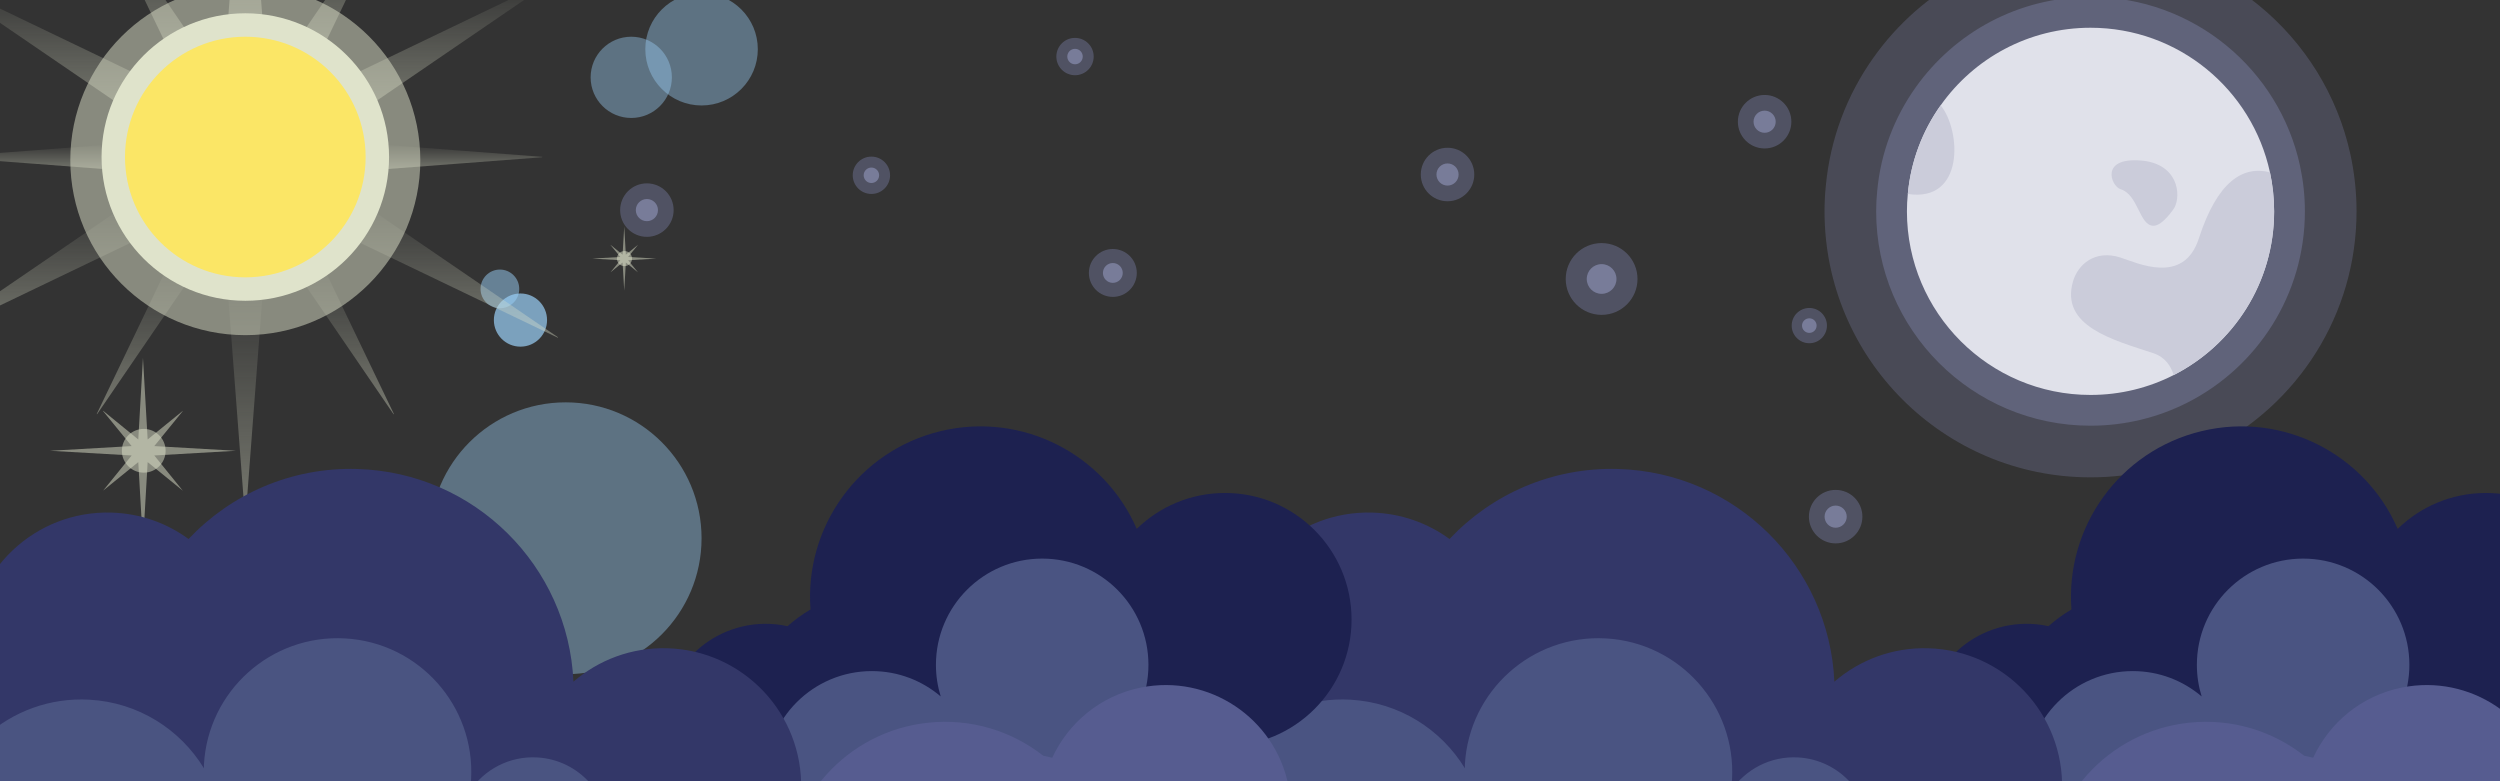<?xml version="1.0" encoding="utf-8"?>
<!-- Generator: Adobe Illustrator 24.0.1, SVG Export Plug-In . SVG Version: 6.00 Build 0)  -->
<svg version="1.1" id="Layer_1" xmlns="http://www.w3.org/2000/svg" xmlns:xlink="http://www.w3.org/1999/xlink" x="0px" y="0px"
	 viewBox="0 0 1600 500" style="enable-background:new 0 0 1600 500;" xml:space="preserve">
<rect x="0" y="0" width="1600" height="500" fill="#333333" stroke="none"/>
<style type="text/css">
	.st0{fill:url(#flying-star-bottom_2_);}
	.st1{fill:url(#flying-star-top_2_);}
	.st2{opacity:0.5;fill:#6F7295;}
	.st3{opacity:0.5;fill:#A1A7D1;}
	.st4{opacity:0.5;fill:#9BD0F9;}
	.st5{opacity:0.7;fill:#9BD0F9;}
	.st6{opacity:0.4;fill:#9BD0F9;}
	.st7{fill:url(#SVGID_1_);}
	.st8{fill:url(#SVGID_2_);}
	.st9{fill:url(#SVGID_3_);}
	.st10{fill:url(#SVGID_4_);}
	.st11{fill:url(#SVGID_5_);}
	.st12{fill:url(#SVGID_6_);}
	.st13{fill:url(#SVGID_7_);}
	.st14{fill:url(#SVGID_8_);}
	.st15{fill:url(#SVGID_9_);}
	.st16{fill:url(#SVGID_10_);}
	.st17{fill:url(#SVGID_11_);}
	.st18{fill:url(#SVGID_12_);}
	.st19{fill:#FBE666;}
	.st20{opacity:0.5;fill:#DFE3CB;}
	.st21{fill:#DFE3CB;}
	.st22{opacity:0.5;fill:#60637A;}
	.st23{fill:#60637A;}
	.st24{fill:#E0E1EA;}
	.st25{fill:#CBCCDA;}
	.st26{fill:url(#top-right-clouds_1_);}
	.st27{fill:url(#middle-right-clouds_2_);}
	.st28{fill:url(#bottom-right-clouds_2_);}
	.st29{fill:url(#top-left-clouds_2_);}
	.st30{fill:url(#bottom-left-clouds_2_);}
	.st31{fill:url(#top-right-clouds_3_);}
	.st32{fill:url(#middle-right-clouds_3_);}
	.st33{fill:url(#bottom-right-clouds_3_);}
	.st34{fill:url(#top-left-clouds_3_);}
	.st35{fill:#4A5481;}
</style>
<linearGradient id="flying-star-bottom_2_" gradientUnits="userSpaceOnUse" x1="-153.654" y1="450.075" x2="-91.654" y2="450.075" gradientTransform="matrix(0.906 -0.423 0.423 0.906 -113.196 4.702)">
	<stop  offset="4.960318e-04" style="stop-color:#144079"/>
	<stop  offset="0.205" style="stop-color:#17427B"/>
	<stop  offset="0.343" style="stop-color:#204A80"/>
	<stop  offset="0.461" style="stop-color:#2F5688"/>
	<stop  offset="0.569" style="stop-color:#446795"/>
	<stop  offset="0.669" style="stop-color:#607EA5"/>
	<stop  offset="0.764" style="stop-color:#839AB8"/>
	<stop  offset="0.854" style="stop-color:#ABBBCF"/>
	<stop  offset="0.939" style="stop-color:#D9E0E9"/>
	<stop  offset="1" style="stop-color:#FFFFFF"/>
</linearGradient>
<path id="flying-star-bottom_1_" class="st0" d="M-5.908,451.392c3.97,8.508,0.291,18.624-8.217,22.594
	c-8.508,3.97-43.997,12.131-47.967,3.622s24.553-31.889,33.591-34.433C-19,440.5-9.878,442.884-5.908,451.392z"/>
<linearGradient id="flying-star-top_2_" gradientUnits="userSpaceOnUse" x1="-102.073" y1="243.349" x2="-39.894" y2="243.349" gradientTransform="matrix(0.96 -0.279 0.279 0.96 -42.874 -3.865)">
	<stop  offset="4.960318e-04" style="stop-color:#144079"/>
	<stop  offset="0.205" style="stop-color:#17427B"/>
	<stop  offset="0.343" style="stop-color:#204A80"/>
	<stop  offset="0.461" style="stop-color:#2F5688"/>
	<stop  offset="0.569" style="stop-color:#446795"/>
	<stop  offset="0.669" style="stop-color:#607EA5"/>
	<stop  offset="0.764" style="stop-color:#839AB8"/>
	<stop  offset="0.854" style="stop-color:#ABBBCF"/>
	<stop  offset="0.939" style="stop-color:#D9E0E9"/>
	<stop  offset="1" style="stop-color:#FFFFFF"/>
</linearGradient>
<path id="flying-star-top_1_" class="st1" d="M-13.234,240.841c2.623,9.015-2.766,16.659-11.575,21.072
	c-7.381,3.697-29.191,6.587-43.36,5.274c-2.956-0.274-3.961-4.276-2.453-6.833C-62.944,247.34-51,232.5-34.306,229.266
	C-25.088,227.48-15.857,231.826-13.234,240.841z"/>
<g id="stars">
	<circle class="st2" cx="926.42" cy="111.689" r="17.114"/>
	<circle class="st3" cx="926.421" cy="111.689" r="7.087"/>
	<circle class="st2" cx="128.102" cy="61.596" r="17.114"/>
	<circle class="st3" cx="128.103" cy="61.597" r="7.087"/>
	<circle class="st2" cx="1025.03" cy="178.544" r="22.968"/>
	<circle class="st3" cx="1025.03" cy="178.544" r="9.511"/>
	<circle class="st2" cx="1129.356" cy="77.897" r="17.114"/>
	<circle class="st3" cx="1129.357" cy="77.898" r="7.087"/>
	<circle class="st2" cx="1174.819" cy="330.655" r="17.114"/>
	<circle class="st3" cx="1174.819" cy="330.656" r="7.087"/>
	<circle class="st2" cx="1157.961" cy="208.388" r="11.278"/>
	<circle class="st3" cx="1157.961" cy="208.388" r="4.67"/>
	<circle class="st2" cx="414.01" cy="134.464" r="17.114"/>
	<circle class="st3" cx="414.01" cy="134.465" r="7.087"/>
	<circle class="st2" cx="557.696" cy="112.179" r="11.943"/>
	<circle class="st3" cx="557.696" cy="112.18" r="4.945"/>
	<circle class="st2" cx="688.013" cy="36.197" r="11.943"/>
	<circle class="st3" cx="688.013" cy="36.197" r="4.945"/>
	<circle class="st2" cx="712.216" cy="174.683" r="15.325"/>
	<circle class="st3" cx="712.216" cy="174.684" r="6.346"/>
</g>
<g id="sun-highlight-balls">
	<circle class="st4" cx="319.935" cy="184.898" r="12.377"/>
	<circle class="st5" cx="333.094" cy="204.841" r="17.019"/>
	<circle class="st6" cx="362" cy="344.5" r="87"/>
	<circle class="st6" cx="449" cy="31.5" r="36"/>
	<circle class="st6" cx="404" cy="49.5" r="26"/>
</g>
<g id="sun">
	<g id="rays">
		<linearGradient id="SVGID_1_" gradientUnits="userSpaceOnUse" x1="157" y1="24.426" x2="157" y2="-130.5">
			<stop  offset="0" style="stop-color:#DFE3CB;stop-opacity:0.4"/>
			<stop  offset="1" style="stop-color:#DFE3CB;stop-opacity:0"/>
		</linearGradient>
		<path class="st7" d="M168.943,24.426L157.159-130.5h-0.317L145.057,24.426C148.95,23.82,152.937,23.5,157,23.5
			S165.05,23.82,168.943,24.426z"/>
		<linearGradient id="SVGID_2_" gradientUnits="userSpaceOnUse" x1="94.112" y1="38.632" x2="94.112" y2="-64.11">
			<stop  offset="0" style="stop-color:#DFE3CB;stop-opacity:0.4"/>
			<stop  offset="1" style="stop-color:#DFE3CB;stop-opacity:0"/>
		</linearGradient>
		<path class="st8" d="M62.113-64.11l-0.226,0.13l49.274,102.612c4.678-3.472,9.767-6.418,15.176-8.769L62.113-64.11z"/>
		<linearGradient id="SVGID_3_" gradientUnits="userSpaceOnUse" x1="26.987" y1="72.809" x2="26.987" y2="-15.137">
			<stop  offset="0" style="stop-color:#DFE3CB;stop-opacity:0.4"/>
			<stop  offset="1" style="stop-color:#DFE3CB;stop-opacity:0"/>
		</linearGradient>
		<path class="st9" d="M-42.973-15.137l-0.159,0.274L85.152,72.809c2.907-7.538,6.959-14.504,11.954-20.681L-42.973-15.137z"/>
		<linearGradient id="SVGID_4_" gradientUnits="userSpaceOnUse" x1="23.755" y1="109.264" x2="23.755" y2="91.736">
			<stop  offset="0" style="stop-color:#DFE3CB;stop-opacity:0.4"/>
			<stop  offset="1" style="stop-color:#DFE3CB;stop-opacity:0"/>
		</linearGradient>
		<path class="st10" d="M80.511,91.736L-33,100.37v0.261l113.511,8.634C80.185,106.386,80,103.465,80,100.5
			S80.185,94.614,80.511,91.736z"/>
		<linearGradient id="SVGID_5_" gradientUnits="userSpaceOnUse" x1="26.987" y1="216.137" x2="26.987" y2="128.191">
			<stop  offset="0" style="stop-color:#DFE3CB;stop-opacity:0.4"/>
			<stop  offset="1" style="stop-color:#DFE3CB;stop-opacity:0"/>
		</linearGradient>
		<path class="st11" d="M-43.131,215.863l0.158,0.274l140.078-67.266c-4.995-6.177-9.047-13.143-11.954-20.681L-43.131,215.863z"/>
		<linearGradient id="SVGID_6_" gradientUnits="userSpaceOnUse" x1="94.112" y1="265.11" x2="94.112" y2="162.368">
			<stop  offset="0" style="stop-color:#DFE3CB;stop-opacity:0.4"/>
			<stop  offset="1" style="stop-color:#DFE3CB;stop-opacity:0"/>
		</linearGradient>
		<path class="st12" d="M61.887,264.98l0.226,0.13l64.224-93.974c-5.408-2.351-10.497-5.297-15.176-8.769L61.887,264.98z"/>
		<linearGradient id="SVGID_7_" gradientUnits="userSpaceOnUse" x1="157" y1="331.5" x2="157" y2="176.574">
			<stop  offset="0" style="stop-color:#DFE3CB;stop-opacity:0.4"/>
			<stop  offset="1" style="stop-color:#DFE3CB;stop-opacity:0"/>
		</linearGradient>
		<path class="st13" d="M145.057,176.574L156.841,331.5h0.317l11.784-154.926c-3.893,0.606-7.88,0.926-11.943,0.926
			S148.95,177.18,145.057,176.574z"/>
		<linearGradient id="SVGID_8_" gradientUnits="userSpaceOnUse" x1="219.888" y1="265.11" x2="219.888" y2="162.368">
			<stop  offset="0" style="stop-color:#DFE3CB;stop-opacity:0.4"/>
			<stop  offset="1" style="stop-color:#DFE3CB;stop-opacity:0"/>
		</linearGradient>
		<path class="st14" d="M251.887,265.11l0.226-0.13l-49.274-102.612c-4.678,3.472-9.767,6.418-15.176,8.769L251.887,265.11z"/>
		<linearGradient id="SVGID_9_" gradientUnits="userSpaceOnUse" x1="287.013" y1="216.137" x2="287.013" y2="128.191">
			<stop  offset="0" style="stop-color:#DFE3CB;stop-opacity:0.4"/>
			<stop  offset="1" style="stop-color:#DFE3CB;stop-opacity:0"/>
		</linearGradient>
		<path class="st15" d="M216.894,148.872l140.078,67.266l0.159-0.274l-128.283-87.672
			C225.941,135.729,221.889,142.694,216.894,148.872z"/>
		<linearGradient id="SVGID_10_" gradientUnits="userSpaceOnUse" x1="290.245" y1="109.264" x2="290.245" y2="91.736">
			<stop  offset="0" style="stop-color:#DFE3CB;stop-opacity:0.4"/>
			<stop  offset="1" style="stop-color:#DFE3CB;stop-opacity:0"/>
		</linearGradient>
		<path class="st16" d="M233.489,109.264L347,100.63v-0.261l-113.511-8.634c0.326,2.878,0.511,5.799,0.511,8.764
			S233.815,106.386,233.489,109.264z"/>
		<linearGradient id="SVGID_11_" gradientUnits="userSpaceOnUse" x1="287.013" y1="72.809" x2="287.013" y2="-15.137">
			<stop  offset="0" style="stop-color:#DFE3CB;stop-opacity:0.4"/>
			<stop  offset="1" style="stop-color:#DFE3CB;stop-opacity:0"/>
		</linearGradient>
		<path class="st17" d="M357.131-14.863l-0.158-0.274L216.894,52.128c4.995,6.177,9.047,13.143,11.954,20.681L357.131-14.863z"/>
		<linearGradient id="SVGID_12_" gradientUnits="userSpaceOnUse" x1="219.888" y1="38.632" x2="219.888" y2="-64.11">
			<stop  offset="0" style="stop-color:#DFE3CB;stop-opacity:0.4"/>
			<stop  offset="1" style="stop-color:#DFE3CB;stop-opacity:0"/>
		</linearGradient>
		<path class="st18" d="M252.113-63.98l-0.226-0.13l-64.224,93.974c5.408,2.351,10.497,5.297,15.176,8.769L252.113-63.98z"/>
		<path class="st19" d="M233.489,109.264c0.326-2.878,0.511-5.799,0.511-8.764s-0.185-5.886-0.511-8.764
			c-0.748-6.599-2.332-12.941-4.641-18.927c-2.907-7.538-6.959-14.504-11.954-20.681c-4.097-5.067-8.817-9.608-14.056-13.496
			c-4.678-3.472-9.767-6.418-15.176-8.769c-5.895-2.563-12.168-4.417-18.72-5.438C165.05,23.82,161.063,23.5,157,23.5
			s-8.05,0.32-11.943,0.926c-6.552,1.02-12.825,2.875-18.72,5.438c-5.408,2.351-10.497,5.297-15.176,8.769
			c-5.238,3.887-9.958,8.429-14.056,13.496c-4.995,6.177-9.047,13.143-11.954,20.681c-2.309,5.985-3.893,12.327-4.641,18.927
			C80.185,94.614,80,97.535,80,100.5s0.185,5.886,0.511,8.764c0.748,6.599,2.332,12.941,4.641,18.927
			c2.907,7.538,6.959,14.504,11.954,20.681c4.097,5.067,8.817,9.608,14.056,13.496c4.678,3.472,9.767,6.418,15.176,8.769
			c5.895,2.563,12.168,4.417,18.72,5.438c3.893,0.606,7.88,0.926,11.943,0.926s8.05-0.32,11.943-0.926
			c6.552-1.02,12.825-2.875,18.72-5.438c5.408-2.351,10.497-5.297,15.176-8.769c5.238-3.887,9.958-8.429,14.056-13.496
			c4.995-6.177,9.047-13.143,11.954-20.681C231.157,122.206,232.741,115.864,233.489,109.264z"/>
	</g>
	<circle id="outter_1_" class="st20" cx="157" cy="102.5" r="112"/>
	<circle id="middle_1_" class="st21" cx="157" cy="100.5" r="92"/>
	<circle id="inner" class="st19" cx="157" cy="100.5" r="77"/>
</g>
<g id="day-star">
	<polygon class="st20" points="401.995,164.466 408.295,156.726 408.276,156.702 400.534,163.005 399.5,145 399.5,145 
		398.466,163.005 390.736,156.697 390.692,156.732 397.005,164.466 379,165.5 379,165.5 397.005,166.534 390.714,174.286 
		390.714,174.286 398.466,167.995 399.5,186 399.5,186 400.534,167.995 408.368,174.368 408.203,174.204 401.995,166.534 420,165.5 
		420,165.5 	"/>
	<circle class="st20" cx="399.672" cy="165.5" r="4.824"/>
</g>
<g id="day-star-big">
	<polygon class="st20" points="98.742,285.5 117.028,263.034 116.972,262.966 94.5,281.258 91.5,229 91.5,229 88.5,281.258 
		66.064,262.949 65.936,263.051 84.258,285.5 32,288.5 32,288.5 84.258,291.5 66,314 66,314 88.5,295.742 91.5,348 91.5,348 
		94.5,295.742 117.239,314.239 116.761,313.761 98.742,291.5 151,288.5 151,288.5 	"/>
	<circle class="st20" cx="92" cy="288.5" r="14"/>
</g>
<g id="moon">
	<path class="st22" d="M1508.181,135.259c0,66.288-37.869,123.669-93.143,151.816c-23.115,11.762-49.359,18.425-77.098,18.425
		c-94.027,0-170.241-76.214-170.241-170.241c0-5.439,0.272-10.81,0.816-16.113c2.788-30.458,13.666-58.537,30.459-82.197
		c30.798-43.512,81.517-71.931,138.967-71.931c81.585,0,149.776,57.382,166.365,134.003
		C1506.821,110.715,1508.181,122.817,1508.181,135.259z"/>
	<path class="st23" d="M1475.128,135.259c0,53.418-30.517,99.659-75.059,122.341c-18.628,9.478-39.776,14.848-62.129,14.848
		c-75.772,0-137.189-61.417-137.189-137.189c0-4.383,0.219-8.711,0.657-12.985c2.247-24.545,11.012-47.172,24.545-66.238
		c24.819-35.064,65.691-57.966,111.986-57.966c65.745,0,120.697,46.241,134.066,107.987
		C1474.033,115.481,1475.128,125.233,1475.128,135.259z"/>
	<path class="st24" d="M1455.443,135.259c0,45.753-26.138,85.359-64.289,104.786c-15.955,8.118-34.068,12.717-53.214,12.717
		c-64.899,0-117.503-52.604-117.503-117.503c0-3.754,0.188-7.461,0.563-11.121c1.924-21.023,9.432-40.403,21.023-56.734
		c21.257-30.033,56.264-49.648,95.917-49.648c56.311,0,103.378,39.606,114.828,92.491
		C1454.504,118.319,1455.443,126.671,1455.443,135.259z"/>
	<path class="st25" d="M1455.443,135.259c0,45.753-26.138,85.359-64.289,104.786c-1.689-5.584-5.35-11.497-13.092-14.031
		c-25.95-8.541-59.455-17.269-51.384-45.753c3.097-10.887,13.937-20.648,30.267-15.486c10.793,3.426,40.497,17.926,50.258-12.013
		c11.919-36.79,28.202-46.832,45.565-42.515C1454.504,118.319,1455.443,126.671,1455.443,135.259z"/>
	<path class="st25" d="M1221,124.137c1.924-21.023,9.432-40.403,21.023-56.734C1255.35,83.875,1257.227,129.722,1221,124.137z"/>
	<path class="st25" d="M1391.58,133.009c4.591-8.414,2.31-28.462-21.576-30.298c-26.285-2.021-18.823,16.531-12.854,18.362
		c11.476,3.522,11.936,23.412,21.117,23.412C1384.235,144.486,1391.58,133.009,1391.58,133.009z"/>
</g>
<g id="clouds-night-right">
	
		<linearGradient id="top-right-clouds_1_" gradientUnits="userSpaceOnUse" x1="1451.731" y1="870.488" x2="1451.731" y2="547.498">
		<stop  offset="0" style="stop-color:#99D5FF"/>
		<stop  offset="1" style="stop-color:#1D2150"/>
	</linearGradient>
	<path id="top-right-clouds" class="st26" d="M1591,315.5c-21.974,0-41.892,8.764-56.485,22.97
		c-20.65-47.644-73.088-75.068-125.345-62.593c-52.831,12.613-87.415,61.693-83.445,114.175c-5.426,3.188-10.306,6.797-14.688,10.71
		c-9.333-2.061-19.253-2.121-29.178,0.248c-35.251,8.416-57.005,43.814-48.589,79.065c5.848,24.494,24.728,42.459,47.53,48.326
		c16.609,39.624,55.759,67.46,101.414,67.46c60.706,0,109.918-49.212,109.918-109.918c0-3.724-0.188-7.403-0.549-11.031
		c13.355-8.202,24.612-19.108,33.199-31.792c14.663,20.788,38.846,34.38,66.219,34.38c44.735,0,81-36.265,81-81
		C1672,351.765,1635.735,315.5,1591,315.5z"/>
	<linearGradient id="middle-right-clouds_2_" gradientUnits="userSpaceOnUse" x1="1419.5" y1="766.362" x2="1419.5" y2="558.362">
		<stop  offset="0" style="stop-color:#B0DEFE"/>
		<stop  offset="0.168" style="stop-color:#9DC5E7"/>
		<stop  offset="0.738" style="stop-color:#62749F"/>
		<stop  offset="0.999" style="stop-color:#4A5482"/>
	</linearGradient>
	<path id="middle-right-clouds" class="st27" d="M1474,357.5c-37.555,0-68,30.445-68,68c0,7.043,1.071,13.835,3.058,20.224
		c-11.869-10.11-27.245-16.224-44.058-16.224c-37.555,0-68,30.445-68,68s30.445,68,68,68s68-30.445,68-68
		c0-7.043-1.071-13.835-3.058-20.224c11.869,10.11,27.245,16.224,44.058,16.224c37.555,0,68-30.445,68-68S1511.555,357.5,1474,357.5
		z"/>
	
		<linearGradient id="bottom-right-clouds_2_" gradientUnits="userSpaceOnUse" x1="1455.314" y1="971.398" x2="1455.314" y2="701.083">
		<stop  offset="0" style="stop-color:#F8FDFF"/>
		<stop  offset="0.282" style="stop-color:#C7CCDD"/>
		<stop  offset="0.774" style="stop-color:#767CA6"/>
		<stop  offset="1" style="stop-color:#565C90"/>
	</linearGradient>
	<path id="bottom-right-clouds" class="st28" d="M1631.618,502.809c-8.7-43.384-50.923-71.501-94.307-62.8
		c-26.042,5.223-46.505,22.564-56.883,44.945c-1.901-0.485-3.822-0.91-5.758-1.282c-20.089-15.742-46.069-24.015-73.459-21.166
		c-52.253,5.437-91.163,49.419-91.444,100.77c-24.105,18.1-37.065,49.015-30.742,80.543c8.774,43.752,51.355,72.107,95.108,63.333
		c20.731-4.157,37.932-15.958,49.438-31.824c16.145,5.574,33.931,7.08,51.888,3.479c41.299-8.282,71.42-41.052,78.35-80.165
		c4.956-0.051,9.972-0.515,15.011-1.526C1612.201,588.416,1640.318,546.193,1631.618,502.809z"/>
	
		<linearGradient id="top-left-clouds_2_" gradientUnits="userSpaceOnUse" x1="1053.673" y1="888.268" x2="1053.673" y2="597.207">
		<stop  offset="0" style="stop-color:#C6E7FD"/>
		<stop  offset="0.335" style="stop-color:#91A8C8"/>
		<stop  offset="0.791" style="stop-color:#4E5783"/>
		<stop  offset="1" style="stop-color:#333768"/>
	</linearGradient>
	<path id="top-left-clouds" class="st29" d="M1234.116,414.882c-22.915-0.653-44.032,7.505-60.113,21.396
		c-3.292-73.993-63.204-133.988-138.42-136.131c-42.375-1.207-80.94,16.21-107.897,44.809
		c-13.906-10.163-30.918-16.376-49.436-16.903c-48.665-1.386-89.239,36.941-90.625,85.605s36.941,89.239,85.605,90.625
		c9.687,0.276,19.044-1.045,27.845-3.685c21.601,48.624,69.648,83.154,126.383,84.77c48.766,1.389,92.493-21.878,119.273-58.484
		c10.161,36.145,42.855,63.102,82.365,64.227c48.664,1.386,89.239-36.941,90.625-85.605
		C1321.107,456.843,1282.78,416.268,1234.116,414.882z"/>
	
		<linearGradient id="bottom-left-clouds_2_" gradientUnits="userSpaceOnUse" x1="1039.832" y1="783.426" x2="1039.832" y2="587.073">
		<stop  offset="0" style="stop-color:#A0D8FD"/>
		<stop  offset="1" style="stop-color:#4A5482"/>
	</linearGradient>
	<path id="bottom-left-clouds_6_" class="st30" d="M1229.873,538.817c-12.006-0.669-23.58,1.12-34.234,4.926
		c0.548-2.486,0.909-5.046,1.056-7.671c1.496-26.844-19.052-49.819-45.897-51.316c-17.778-0.991-33.815,7.72-43.084,21.491
		c0.349-2.442,0.65-4.902,0.789-7.411c2.632-47.214-33.509-87.621-80.723-90.253c-47.214-2.632-87.621,33.509-90.253,80.723
		c-0.045,0.8,0.01,1.581-0.012,2.377c-15.208-24.884-41.972-42.137-73.293-43.883c-50.648-2.823-93.994,35.946-96.817,86.594
		c-2.823,50.647,35.946,93.994,86.594,96.817c50.647,2.823,93.994-35.946,96.817-86.593c0.083-1.494,0.124-2.98,0.136-4.461
		c14.328,22.363,38.755,37.812,67.299,39.403c35.073,1.955,66.356-17.509,81.222-46.991c-0.436,26.009,19.707,47.941,45.907,49.401
		c1.405,0.078,2.793,0.074,4.173,0.03c-6.779,11.583-11.004,24.892-11.802,39.214c-2.686,48.192,34.204,89.438,82.396,92.124
		c48.193,2.686,89.438-34.204,92.124-82.396C1314.955,582.748,1278.065,541.503,1229.873,538.817z"/>
</g>
<g id="clouds-night-left">
	
		<linearGradient id="top-right-clouds_3_" gradientUnits="userSpaceOnUse" x1="644.731" y1="870.488" x2="644.731" y2="547.498">
		<stop  offset="0" style="stop-color:#99D5FF"/>
		<stop  offset="1" style="stop-color:#1D2150"/>
	</linearGradient>
	<path id="top-right-clouds_2_" class="st31" d="M784,315.5c-21.974,0-41.892,8.764-56.485,22.97
		c-20.65-47.644-73.088-75.068-125.345-62.593c-52.831,12.613-87.415,61.693-83.445,114.175c-5.426,3.188-10.306,6.797-14.688,10.71
		c-9.333-2.061-19.253-2.121-29.178,0.248c-35.251,8.416-57.005,43.814-48.589,79.065c5.848,24.494,24.728,42.459,47.53,48.326
		c16.609,39.624,55.759,67.46,101.414,67.46c60.706,0,109.918-49.212,109.918-109.918c0-3.724-0.188-7.403-0.549-11.031
		c13.355-8.202,24.612-19.108,33.199-31.792c14.663,20.788,38.846,34.38,66.219,34.38c44.735,0,81-36.265,81-81
		C865,351.765,828.735,315.5,784,315.5z"/>
	<linearGradient id="middle-right-clouds_3_" gradientUnits="userSpaceOnUse" x1="612.5" y1="766.362" x2="612.5" y2="558.362">
		<stop  offset="0" style="stop-color:#B0DEFE"/>
		<stop  offset="0.168" style="stop-color:#9DC5E7"/>
		<stop  offset="0.738" style="stop-color:#62749F"/>
		<stop  offset="0.999" style="stop-color:#4A5482"/>
	</linearGradient>
	<path id="middle-right-clouds_1_" class="st32" d="M667,357.5c-37.555,0-68,30.445-68,68c0,7.043,1.071,13.835,3.058,20.224
		C590.189,435.614,574.813,429.5,558,429.5c-37.555,0-68,30.445-68,68s30.445,68,68,68s68-30.445,68-68
		c0-7.043-1.071-13.835-3.058-20.224C634.811,487.386,650.187,493.5,667,493.5c37.555,0,68-30.445,68-68S704.555,357.5,667,357.5z"
		/>
	
		<linearGradient id="bottom-right-clouds_3_" gradientUnits="userSpaceOnUse" x1="648.314" y1="971.398" x2="648.314" y2="701.083">
		<stop  offset="0" style="stop-color:#F8FDFF"/>
		<stop  offset="0.282" style="stop-color:#C7CCDD"/>
		<stop  offset="0.774" style="stop-color:#767CA6"/>
		<stop  offset="1" style="stop-color:#565C90"/>
	</linearGradient>
	<path id="bottom-right-clouds_1_" class="st33" d="M824.618,502.809c-8.7-43.384-50.923-71.501-94.307-62.8
		c-26.042,5.223-46.504,22.564-56.883,44.945c-1.901-0.485-3.822-0.91-5.758-1.282c-20.089-15.742-46.069-24.015-73.459-21.166
		c-52.253,5.437-91.163,49.419-91.444,100.77c-24.105,18.1-37.065,49.015-30.742,80.543c8.774,43.752,51.355,72.107,95.108,63.333
		c20.731-4.157,37.932-15.958,49.438-31.824c16.145,5.574,33.93,7.08,51.888,3.479c41.299-8.282,71.42-41.052,78.35-80.165
		c4.956-0.051,9.972-0.515,15.011-1.526C805.201,588.416,833.318,546.193,824.618,502.809z"/>
	<linearGradient id="top-left-clouds_3_" gradientUnits="userSpaceOnUse" x1="246.673" y1="888.268" x2="246.673" y2="597.207">
		<stop  offset="0" style="stop-color:#C6E7FD"/>
		<stop  offset="0.335" style="stop-color:#91A8C8"/>
		<stop  offset="0.791" style="stop-color:#4E5783"/>
		<stop  offset="1" style="stop-color:#333768"/>
	</linearGradient>
	<path id="top-left-clouds_1_" class="st34" d="M427.116,414.882c-22.915-0.653-44.032,7.505-60.113,21.396
		c-3.292-73.993-63.204-133.988-138.42-136.131c-42.375-1.207-80.94,16.21-107.897,44.809
		c-13.906-10.163-30.918-16.376-49.436-16.903c-48.665-1.386-89.239,36.941-90.625,85.605
		c-1.386,48.665,36.941,89.239,85.605,90.625c9.687,0.276,19.044-1.045,27.845-3.685c21.601,48.624,69.648,83.154,126.383,84.77
		c48.766,1.389,92.493-21.878,119.273-58.484c10.161,36.145,42.855,63.102,82.365,64.227c48.664,1.386,89.239-36.941,90.625-85.605
		C514.107,456.843,475.78,416.268,427.116,414.882z"/>
	<path id="bottom-left-clouds_1_" class="st35" d="M422.873,538.817c-12.006-0.669-23.58,1.12-34.234,4.926
		c0.548-2.486,0.909-5.046,1.056-7.671c1.496-26.844-19.052-49.819-45.897-51.316c-17.778-0.991-33.815,7.72-43.084,21.491
		c0.348-2.442,0.649-4.902,0.789-7.411c2.632-47.214-33.509-87.621-80.723-90.253s-87.621,33.509-90.253,80.723
		c-0.045,0.8,0.01,1.581-0.012,2.377c-15.208-24.884-41.972-42.137-73.293-43.883c-50.647-2.823-93.994,35.946-96.817,86.594
		c-2.823,50.647,35.946,93.994,86.594,96.817c50.647,2.823,93.994-35.946,96.817-86.593c0.083-1.494,0.124-2.98,0.136-4.461
		c14.328,22.363,38.755,37.812,67.299,39.403c35.073,1.955,66.356-17.509,81.222-46.991c-0.436,26.009,19.707,47.941,45.907,49.401
		c1.405,0.078,2.793,0.074,4.173,0.03c-6.779,11.583-11.004,24.892-11.802,39.214c-2.686,48.192,34.204,89.438,82.396,92.124
		c48.193,2.686,89.438-34.204,92.124-82.396C507.955,582.748,471.065,541.503,422.873,538.817z"/>
</g>
</svg>
